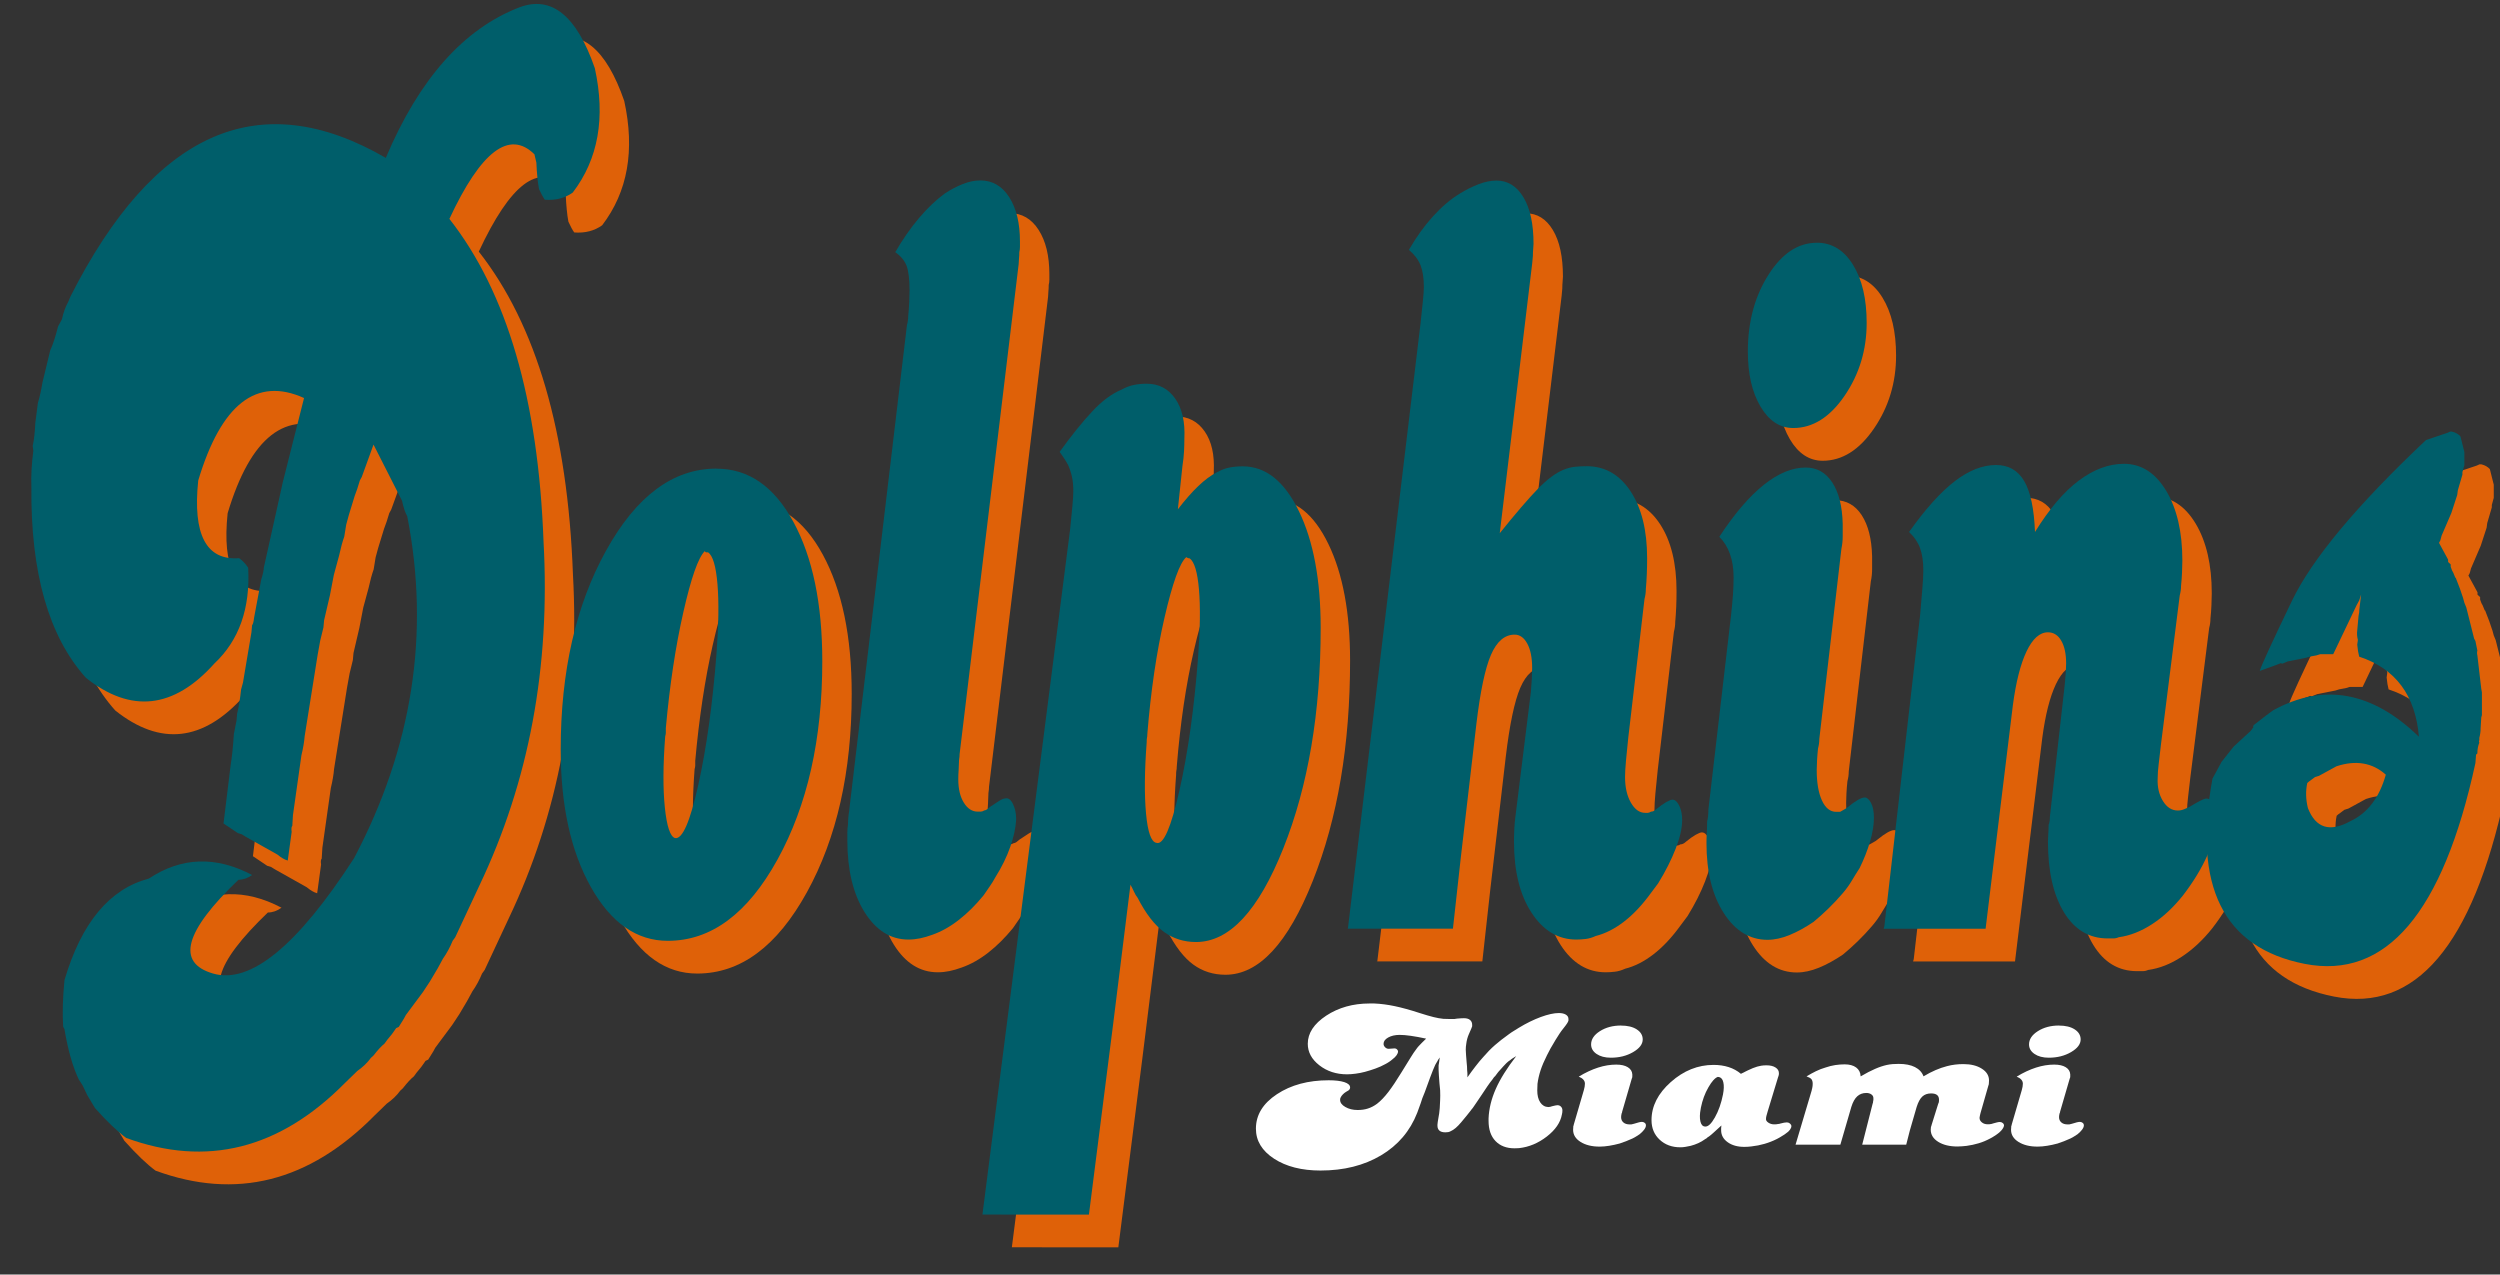 <?xml version="1.0" encoding="UTF-8" standalone="no"?>
<!-- Created with Inkscape (http://www.inkscape.org/) -->

<svg
   xmlns:dc="http://purl.org/dc/elements/1.1/"
   xmlns:cc="http://creativecommons.org/ns#"
   xmlns:rdf="http://www.w3.org/1999/02/22-rdf-syntax-ns#"
   xmlns:svg="http://www.w3.org/2000/svg"
   xmlns="http://www.w3.org/2000/svg"
   xmlns:sodipodi="http://sodipodi.sourceforge.net/DTD/sodipodi-0.dtd"
   xmlns:inkscape="http://www.inkscape.org/namespaces/inkscape"
   width="51"
   height="26"
   id="svg2"
   version="1.1"
   inkscape:version="0.48.4 r9939"
   sodipodi:docname="dolphins.svg">
  <rect width="100%" height="100%" fill="#333333" stroke="none"/>
  <defs
     id="defs4" />
  <sodipodi:namedview
     id="base"
     pagecolor="#ffffff"
     bordercolor="#666666"
     borderopacity="1.0"
     inkscape:pageopacity="0.0"
     inkscape:pageshadow="2"
     inkscape:zoom="5.6"
     inkscape:cx="9.7950299"
     inkscape:cy="-11.69791"
     inkscape:document-units="px"
     inkscape:current-layer="layer1"
     showgrid="false"
     fit-margin-top="0"
     fit-margin-left="0"
     fit-margin-right="0"
     fit-margin-bottom="0"
     inkscape:window-width="1680"
     inkscape:window-height="988"
     inkscape:window-x="-8"
     inkscape:window-y="-8"
     inkscape:window-maximized="1" />
  <g
     inkscape:label="Layer 1"
     inkscape:groupmode="layer"
     id="layer1"
     transform="translate(-291.517,-648.423)">
    <g
       id="g3110">
      <g
         transform="matrix(0.737,0,0,1.357,56.607,-13.571)"
         style="font-size:17.969px;font-style:normal;font-variant:normal;font-weight:normal;font-stretch:normal;line-height:125%;letter-spacing:0px;word-spacing:0px;fill:#df6108;fill-opacity:1;stroke:none;font-family:Arial;-inkscape-font-specification:Arial"
         id="text2985-1">
        <path
           d="m 330.231,490.702 c 0.922,-1.186 2.156,-1.941 3.702,-2.264 0.887,-0.18 1.581,0.126 2.084,0.916 0.3,0.743 0.096,1.366 -0.611,1.869 -0.216,0.084 -0.473,0.12 -0.773,0.108 -0.048,-0.036 -0.102,-0.09 -0.162,-0.162 -0.036,-0.108 -0.06,-0.24 -0.072,-0.395 l -0.054,-0.126 c -0.695,-0.371 -1.48,-0.048 -2.354,0.971 1.594,1.102 2.462,2.719 2.606,4.851 0.192,1.881 -0.401,3.606 -1.779,5.175 l -0.665,0.773 -0.072,0.054 c -0.072,0.096 -0.161,0.186 -0.269,0.269 l -0.144,0.144 -0.216,0.198 c -0.06,0.048 -0.125,0.102 -0.197,0.162 l -0.467,0.341 -0.054,0.054 -0.144,0.126 -0.072,0.018 c -0.072,0.06 -0.155,0.12 -0.251,0.179 l -0.072,0.054 c -0.084,0.036 -0.186,0.096 -0.305,0.179 l -0.072,0.036 c -0.096,0.072 -0.222,0.138 -0.377,0.197 l -0.341,0.18 c -1.809,0.994 -3.828,1.27 -6.056,0.826 -0.239,-0.096 -0.527,-0.245 -0.863,-0.449 l -0.216,-0.197 -0.126,-0.144 -0.107,-0.09 c -0.168,-0.192 -0.3,-0.443 -0.395,-0.755 l -0.036,-0.036 c -0.024,-0.204 -0.012,-0.437 0.036,-0.701 0.467,-0.862 1.246,-1.371 2.336,-1.527 0.898,-0.324 1.851,-0.342 2.857,-0.054 -0.12,0.048 -0.246,0.072 -0.377,0.072 -1.497,0.778 -1.731,1.248 -0.701,1.41 1.03,0.162 2.33,-0.416 3.9,-1.734 1.617,-1.665 2.108,-3.378 1.473,-5.139 -0.06,-0.06 -0.107,-0.138 -0.144,-0.234 l -0.79,-0.845 -0.324,0.485 -0.054,0.054 -0.072,0.126 -0.072,0.108 -0.162,0.287 -0.072,0.144 -0.054,0.18 c -0.048,0.072 -0.096,0.168 -0.144,0.287 l -0.144,0.288 -0.108,0.305 -0.162,0.377 -0.018,0.107 -0.089,0.198 -0.072,0.216 -0.359,1.222 c -0.012,0.084 -0.042,0.18 -0.09,0.288 l -0.234,0.898 -0.018,0.162 c -0.024,0.012 -0.03,0.042 -0.018,0.09 l -0.108,0.431 c -0.084,-0.012 -0.18,-0.042 -0.287,-0.09 l -0.881,-0.269 -0.107,-0.036 -0.108,-0.018 -0.197,-0.072 -0.198,-0.072 0.198,-0.88 c 0.036,-0.12 0.066,-0.276 0.089,-0.467 l 0.072,-0.198 0.018,-0.107 c 0.048,-0.108 0.084,-0.228 0.108,-0.36 l 0.054,-0.107 0.234,-0.755 0.018,-0.108 c 0.024,-0.012 0.042,-0.048 0.054,-0.108 l 0.198,-0.575 c 0.048,-0.084 0.072,-0.144 0.072,-0.18 l 0.449,-1.096 0.072,-0.179 0.593,-1.276 c -1.318,-0.324 -2.294,0.09 -2.929,1.24 -0.156,0.815 0.222,1.204 1.132,1.168 0.096,0.036 0.179,0.084 0.251,0.144 0.06,0.611 -0.252,1.09 -0.934,1.438 -1.126,0.683 -2.312,0.754 -3.558,0.216 -1.03,-0.623 -1.533,-1.581 -1.509,-2.875 -0.012,-0.156 0.006,-0.335 0.054,-0.539 l -0.018,-0.072 c 0.036,-0.084 0.06,-0.198 0.072,-0.342 l 0.072,-0.305 c 0.048,-0.084 0.09,-0.186 0.126,-0.305 l 0.216,-0.485 c 0.072,-0.084 0.144,-0.203 0.216,-0.359 l 0.108,-0.108 c 0.036,-0.096 0.096,-0.186 0.18,-0.269 l 0.054,-0.072 c 2.324,-2.492 5.235,-3.187 8.733,-2.084 z"
           style="fill:#df6108;font-family:Dolphins;-inkscape-font-specification:Dolphins"
           id="path3042"
           inkscape:connector-curvature="0" />
        <path
           d="m 339.384,495.374 c 0.887,0 1.596,0.267 2.129,0.8 0.533,0.533 0.8,1.231 0.8,2.093 -1e-5,1.174 -0.413,2.168 -1.24,2.983 -0.827,0.815 -1.839,1.222 -3.037,1.222 -0.862,0 -1.572,-0.27 -2.129,-0.809 -0.557,-0.539 -0.835,-1.228 -0.835,-2.067 0,-1.174 0.419,-2.171 1.258,-2.992 0.838,-0.821 1.857,-1.231 3.055,-1.231 z m -0.234,1.258 c -0.012,0 -0.027,0 -0.045,0 -0.018,0 -0.033,-0.006 -0.045,-0.018 -0.18,0.096 -0.378,0.401 -0.593,0.917 -0.216,0.515 -0.377,1.096 -0.485,1.743 0,0.036 0,0.06 0,0.072 0,0.012 -0.006,0.03 -0.018,0.054 -0.06,0.431 -0.063,0.788 -0.009,1.069 0.054,0.281 0.147,0.434 0.279,0.458 0.204,0.024 0.419,-0.243 0.647,-0.8 0.228,-0.557 0.395,-1.213 0.503,-1.968 0.06,-0.431 0.069,-0.781 0.027,-1.051 -0.042,-0.27 -0.129,-0.428 -0.26,-0.476 z"
           style="fill:#df6108;font-family:Dolphins;-inkscape-font-specification:Dolphins"
           id="path3044"
           inkscape:connector-curvature="0" />
        <path
           d="m 343.058,500.513 1.599,-7.296 c 0.012,-0.024 0.021,-0.048 0.027,-0.072 0.006,-0.024 0.009,-0.048 0.009,-0.072 0.012,-0.06 0.021,-0.126 0.027,-0.198 0.006,-0.072 0.009,-0.132 0.009,-0.18 0,-0.168 -0.027,-0.291 -0.081,-0.369 -0.054,-0.078 -0.159,-0.147 -0.315,-0.207 0.204,-0.192 0.422,-0.362 0.656,-0.512 0.234,-0.15 0.47,-0.272 0.71,-0.368 0.167,-0.06 0.335,-0.108 0.503,-0.144 0.168,-0.036 0.33,-0.054 0.485,-0.054 0.335,1e-5 0.602,0.084 0.8,0.252 0.198,0.168 0.297,0.389 0.297,0.665 -1e-5,0.024 -1e-5,0.051 0,0.081 -1e-5,0.03 -0.006,0.057 -0.018,0.081 -1e-5,0.036 -0.003,0.069 -0.009,0.099 -0.006,0.03 -0.009,0.057 -0.009,0.081 l -1.635,7.367 c 0,0.024 -0.003,0.045 -0.009,0.063 -0.006,0.018 -0.009,0.039 -0.009,0.063 0,0.036 -0.003,0.075 -0.009,0.117 -0.006,0.042 -0.009,0.087 -0.009,0.135 -1e-5,0.144 0.051,0.26 0.153,0.35 0.102,0.09 0.231,0.135 0.386,0.135 0.024,0 0.051,0 0.081,0 0.03,0 0.063,-0.006 0.099,-0.018 0.024,1e-5 0.051,-0.006 0.081,-0.018 0.03,-0.012 0.057,-0.024 0.081,-0.036 0.096,-0.036 0.18,-0.066 0.252,-0.09 0.072,-0.024 0.126,-0.036 0.162,-0.036 0.084,-0.012 0.156,0.015 0.216,0.081 0.06,0.066 0.09,0.141 0.09,0.224 -10e-6,0 -10e-6,0 0,0 -10e-6,0 -10e-6,0 0,0 -10e-6,0.012 -10e-6,0.018 0,0.018 -10e-6,0 -10e-6,0 0,0 -0.012,0.12 -0.066,0.255 -0.162,0.404 -0.096,0.15 -0.233,0.302 -0.413,0.458 -0.048,0.048 -0.099,0.093 -0.153,0.135 -0.054,0.042 -0.111,0.087 -0.171,0.135 -0.216,0.144 -0.443,0.267 -0.683,0.369 -0.24,0.102 -0.485,0.177 -0.737,0.225 -0.12,0.024 -0.234,0.042 -0.341,0.054 -0.108,0.012 -0.215,0.018 -0.323,0.018 -0.491,0 -0.896,-0.138 -1.213,-0.413 -0.317,-0.275 -0.476,-0.635 -0.476,-1.078 0,-0.036 0,-0.075 0,-0.117 0,-0.042 0.006,-0.081 0.018,-0.117 0,-0.036 0.003,-0.072 0.009,-0.108 0.006,-0.036 0.015,-0.072 0.027,-0.108 z"
           style="fill:#df6108;font-family:Dolphins;-inkscape-font-specification:Dolphins"
           id="path3046"
           inkscape:connector-curvature="0" />
        <path
           d="m 346.746,506.587 2.426,-10.297 c 0.024,-0.12 0.045,-0.233 0.062,-0.341 0.018,-0.108 0.027,-0.186 0.027,-0.234 0,-0.084 -0.012,-0.156 -0.036,-0.216 -0.024,-0.06 -0.06,-0.12 -0.108,-0.18 -0.036,-0.036 -0.072,-0.069 -0.108,-0.099 -0.036,-0.03 -0.078,-0.063 -0.126,-0.099 0.336,-0.252 0.638,-0.456 0.908,-0.611 0.269,-0.156 0.536,-0.263 0.8,-0.323 0.12,-0.036 0.237,-0.06 0.351,-0.072 0.114,-0.012 0.231,-0.018 0.35,-0.018 0.336,1e-5 0.599,0.075 0.791,0.225 0.192,0.15 0.275,0.35 0.252,0.602 0,0.06 -0.003,0.123 -0.009,0.189 -0.006,0.066 -0.021,0.141 -0.045,0.225 l -0.126,0.647 c 0.204,-0.144 0.392,-0.26 0.566,-0.35 0.174,-0.09 0.344,-0.159 0.512,-0.206 0.12,-0.036 0.237,-0.06 0.35,-0.072 0.114,-0.012 0.237,-0.018 0.369,-0.018 0.635,1e-5 1.153,0.225 1.554,0.674 0.401,0.449 0.602,1.033 0.602,1.752 -1e-5,1.27 -0.344,2.375 -1.033,3.315 -0.689,0.94 -1.494,1.41 -2.417,1.41 -0.336,0 -0.632,-0.051 -0.89,-0.153 -0.258,-0.102 -0.5,-0.272 -0.727,-0.512 -0.036,-0.024 -0.069,-0.054 -0.099,-0.09 -0.03,-0.036 -0.063,-0.072 -0.099,-0.107 l -0.485,2.12 -0.665,2.84 z m 5.732,-9.865 c -0.024,10e-6 -0.045,-0.003 -0.063,-0.009 -0.018,-0.006 -0.027,-0.009 -0.027,-0.009 -0.179,0.084 -0.38,0.387 -0.602,0.908 -0.222,0.521 -0.38,1.105 -0.476,1.752 0,0.024 -0.003,0.042 -0.009,0.054 -0.006,0.012 -0.009,0.036 -0.009,0.072 -0.06,0.431 -0.066,0.788 -0.018,1.069 0.048,0.281 0.144,0.428 0.288,0.44 0.192,0.036 0.404,-0.228 0.638,-0.791 0.234,-0.563 0.404,-1.222 0.512,-1.977 0.06,-0.431 0.069,-0.778 0.027,-1.042 -0.042,-0.264 -0.129,-0.419 -0.26,-0.467 z"
           style="fill:#df6108;font-family:Dolphins;-inkscape-font-specification:Dolphins"
           id="path3048"
           inkscape:connector-curvature="0" />
        <path
           d="m 356.861,502.292 2.013,-9.11 c 0.024,-0.12 0.045,-0.228 0.063,-0.324 0.018,-0.096 0.027,-0.168 0.027,-0.216 0,-0.132 -0.03,-0.24 -0.09,-0.324 -0.06,-0.084 -0.168,-0.162 -0.324,-0.233 0.204,-0.192 0.425,-0.36 0.665,-0.503 0.24,-0.144 0.485,-0.257 0.737,-0.341 0.179,-0.06 0.356,-0.108 0.53,-0.144 0.174,-0.036 0.339,-0.054 0.494,-0.054 0.311,10e-6 0.56,0.084 0.746,0.252 0.186,0.168 0.278,0.401 0.278,0.701 0,0.012 -0.003,0.036 -0.009,0.072 -0.006,0.036 -0.009,0.072 -0.009,0.108 0,0.012 -0.003,0.029 -0.009,0.053 -0.006,0.024 -0.009,0.042 -0.009,0.054 l -0.899,4.061 c 0.443,-0.299 0.794,-0.521 1.052,-0.665 0.258,-0.144 0.494,-0.24 0.71,-0.288 0.108,-0.024 0.213,-0.039 0.314,-0.045 0.102,-0.006 0.212,-0.009 0.332,-0.009 0.503,10e-6 0.908,0.126 1.213,0.377 0.305,0.252 0.458,0.587 0.458,1.006 -1e-5,0.084 -0.003,0.165 -0.009,0.242 -0.006,0.078 -0.015,0.153 -0.027,0.225 -10e-6,0.024 -0.003,0.048 -0.009,0.072 -0.006,0.024 -0.015,0.048 -0.027,0.072 l -0.449,2.084 c -0.024,0.12 -0.045,0.234 -0.063,0.342 -0.018,0.108 -0.027,0.192 -0.027,0.251 -10e-6,0.156 0.054,0.285 0.162,0.387 0.108,0.102 0.239,0.153 0.395,0.153 0.024,0 0.048,0 0.072,0 0.024,0 0.054,-0.006 0.09,-0.018 0.024,0 0.048,-0.003 0.072,-0.009 0.024,-0.006 0.048,-0.015 0.072,-0.027 0.107,-0.048 0.2,-0.084 0.278,-0.108 0.078,-0.024 0.135,-0.036 0.171,-0.036 0.072,0 0.134,0.03 0.188,0.09 0.054,0.06 0.081,0.132 0.081,0.216 -1e-5,0.12 -0.06,0.264 -0.18,0.431 -0.12,0.168 -0.281,0.341 -0.485,0.521 -0.036,0.024 -0.069,0.048 -0.099,0.072 -0.03,0.024 -0.063,0.048 -0.099,0.072 -0.239,0.179 -0.488,0.323 -0.746,0.431 -0.258,0.108 -0.518,0.18 -0.782,0.216 -0.096,0.024 -0.189,0.039 -0.279,0.045 -0.09,0.006 -0.177,0.009 -0.26,0.009 -0.503,0 -0.916,-0.135 -1.24,-0.404 -0.324,-0.27 -0.485,-0.626 -0.485,-1.069 -10e-6,-0.06 0.003,-0.123 0.009,-0.189 0.006,-0.066 0.015,-0.123 0.027,-0.171 l 0.431,-1.887 c 0.012,-0.072 0.021,-0.138 0.027,-0.198 0.006,-0.06 0.009,-0.114 0.009,-0.162 -1e-5,-0.156 -0.045,-0.279 -0.135,-0.369 -0.09,-0.09 -0.207,-0.135 -0.35,-0.135 -0.276,0 -0.494,0.102 -0.656,0.305 -0.162,0.204 -0.296,0.551 -0.404,1.042 l -0.432,2.013 -0.216,1.06 -2.929,0 z"
           style="fill:#df6108;font-family:Dolphins;-inkscape-font-specification:Dolphins"
           id="path3050"
           inkscape:connector-curvature="0" />
        <path
           d="m 366.837,500.513 0.629,-2.929 c 0.024,-0.12 0.042,-0.225 0.054,-0.315 0.012,-0.09 0.018,-0.177 0.018,-0.261 0,-0.132 -0.033,-0.248 -0.099,-0.35 -0.066,-0.102 -0.165,-0.189 -0.296,-0.261 0.419,-0.347 0.83,-0.608 1.231,-0.781 0.401,-0.174 0.788,-0.26 1.159,-0.26 0.311,1e-5 0.557,0.075 0.737,0.225 0.18,0.15 0.276,0.356 0.288,0.62 0,0.06 0,0.122 0,0.188 0,0.066 -0.012,0.129 -0.036,0.189 l -0.611,2.857 c -1e-5,0.024 -0.003,0.048 -0.009,0.072 -0.006,0.024 -0.015,0.048 -0.027,0.072 -0.012,0.06 -0.021,0.12 -0.027,0.18 -0.006,0.06 -0.009,0.108 -0.009,0.144 0,0.192 0.048,0.344 0.144,0.458 0.096,0.114 0.228,0.171 0.395,0.171 0.024,0 0.045,0 0.063,0 0.018,0 0.033,0 0.045,0 0.036,-0.012 0.075,-0.024 0.117,-0.036 0.042,-0.012 0.075,-0.024 0.099,-0.036 0.108,-0.048 0.201,-0.084 0.279,-0.108 0.078,-0.024 0.141,-0.036 0.189,-0.036 0.06,0 0.117,0.027 0.171,0.081 0.054,0.054 0.081,0.129 0.081,0.225 0,0.107 -0.036,0.227 -0.108,0.359 -0.072,0.132 -0.168,0.264 -0.287,0.396 -0.072,0.06 -0.144,0.123 -0.216,0.189 -0.072,0.066 -0.156,0.129 -0.251,0.189 -0.132,0.084 -0.267,0.162 -0.404,0.234 -0.138,0.072 -0.272,0.138 -0.404,0.197 -0.228,0.084 -0.449,0.15 -0.665,0.198 -0.216,0.048 -0.419,0.072 -0.611,0.072 -0.491,0 -0.896,-0.135 -1.213,-0.404 -0.318,-0.27 -0.476,-0.62 -0.476,-1.051 0,-0.048 0.003,-0.099 0.009,-0.153 0.006,-0.054 0.009,-0.111 0.009,-0.171 0.012,-0.024 0.021,-0.051 0.027,-0.081 0.006,-0.03 0.009,-0.057 0.009,-0.081 z m 3.001,-8.536 c 0.419,1e-5 0.755,0.111 1.006,0.333 0.252,0.222 0.377,0.512 0.377,0.872 -1e-5,0.407 -0.204,0.773 -0.611,1.096 -0.407,0.323 -0.881,0.485 -1.42,0.485 -0.371,1e-5 -0.674,-0.108 -0.908,-0.323 -0.234,-0.216 -0.35,-0.491 -0.35,-0.827 -1e-5,-0.443 0.189,-0.826 0.566,-1.15 0.377,-0.324 0.824,-0.485 1.339,-0.485 z"
           style="fill:#df6108;font-family:Dolphins;-inkscape-font-specification:Dolphins"
           id="path3052"
           inkscape:connector-curvature="0" />
        <path
           d="m 371.71,502.256 0.989,-4.672 c 0.024,-0.156 0.045,-0.291 0.063,-0.404 0.018,-0.114 0.027,-0.207 0.027,-0.278 0,-0.132 -0.03,-0.243 -0.09,-0.333 -0.06,-0.09 -0.162,-0.171 -0.305,-0.243 0.455,-0.347 0.877,-0.602 1.267,-0.764 0.389,-0.162 0.77,-0.243 1.141,-0.243 0.347,0 0.608,0.081 0.781,0.243 0.174,0.162 0.273,0.416 0.297,0.764 0.395,-0.347 0.799,-0.605 1.213,-0.773 0.413,-0.168 0.83,-0.252 1.249,-0.252 0.479,10e-6 0.869,0.135 1.168,0.404 0.299,0.27 0.449,0.62 0.449,1.051 0,0.048 -0.003,0.108 -0.009,0.18 -0.006,0.072 -0.015,0.138 -0.027,0.198 -1e-5,0.024 -0.003,0.048 -0.009,0.072 -0.006,0.024 -0.015,0.048 -0.027,0.072 l -0.521,2.246 c -0.024,0.12 -0.045,0.218 -0.063,0.296 -0.018,0.078 -0.027,0.147 -0.027,0.207 -0.012,0.132 0.036,0.246 0.144,0.342 0.108,0.096 0.246,0.144 0.413,0.144 0.06,1e-5 0.116,-0.006 0.17,-0.018 0.054,-0.012 0.105,-0.024 0.153,-0.036 0.108,-0.036 0.204,-0.066 0.288,-0.09 0.084,-0.024 0.144,-0.036 0.18,-0.036 0.084,0 0.15,0.03 0.198,0.09 0.048,0.06 0.072,0.138 0.072,0.234 -10e-6,0.156 -0.081,0.332 -0.243,0.53 -0.162,0.198 -0.386,0.398 -0.674,0.602 -0.264,0.18 -0.548,0.324 -0.854,0.432 -0.305,0.108 -0.614,0.174 -0.925,0.197 -0.048,0.012 -0.099,0.018 -0.153,0.018 -0.054,0 -0.105,0 -0.153,0 -0.515,0 -0.919,-0.132 -1.213,-0.395 -0.294,-0.264 -0.44,-0.617 -0.44,-1.06 -10e-6,-0.036 0.003,-0.075 0.009,-0.117 0.006,-0.042 0.009,-0.087 0.009,-0.135 0.012,-0.012 0.021,-0.03 0.027,-0.054 0.006,-0.024 0.009,-0.048 0.009,-0.072 l 0.395,-1.905 c -1e-5,-0.012 0.003,-0.027 0.009,-0.045 0.006,-0.018 0.009,-0.033 0.009,-0.045 0.012,-0.06 0.021,-0.117 0.027,-0.171 0.006,-0.054 0.009,-0.099 0.009,-0.135 -1e-5,-0.144 -0.045,-0.258 -0.135,-0.342 -0.09,-0.084 -0.212,-0.126 -0.368,-0.126 -0.228,1e-5 -0.425,0.096 -0.593,0.287 -0.168,0.192 -0.293,0.461 -0.378,0.808 l -0.485,2.157 -0.27,1.204 -2.821,0 z"
           style="fill:#df6108;font-family:Dolphins;-inkscape-font-specification:Dolphins"
           id="path3054"
           inkscape:connector-curvature="0" />
        <path
           d="m 385.59,499.974 c -0.371,-0.18 -0.827,-0.222 -1.365,-0.126 l -0.485,0.144 -0.108,0.018 -0.179,0.072 -0.036,0.018 c -0.048,0.12 -0.042,0.246 0.018,0.377 0.216,0.3 0.605,0.366 1.168,0.198 0.479,-0.12 0.809,-0.354 0.988,-0.701 z m -3.486,-1.563 c 0.036,-0.072 0.332,-0.422 0.889,-1.051 0.557,-0.629 1.794,-1.435 3.711,-2.417 l 0.593,-0.108 0.072,-0.018 0.054,0 c 0.096,0.012 0.174,0.036 0.234,0.072 l 0.108,0.234 0,0.197 -0.018,0.036 -0.036,0.072 0,0.036 -0.126,0.234 -0.018,0.072 c -0.06,0.096 -0.114,0.186 -0.162,0.27 l -0.27,0.341 -0.036,0.072 -0.036,0.036 0.252,0.252 0,0.036 0.072,0.036 0,0.036 0.036,0.054 0.036,0.036 0.054,0.072 c 0.012,10e-6 0.024,0.012 0.036,0.036 0.024,0.036 0.054,0.078 0.09,0.126 l 0.09,0.144 0.036,0.072 0.054,0.072 0.216,0.467 0.036,0.036 0.054,0.144 c -0.012,0.024 -0.012,0.048 0,0.072 l 0.108,0.503 0.018,0.054 0,0.036 0,0.09 0,0.09 0,0.036 0,0.036 0,0.054 -0.018,0.036 -0.018,0.162 c 0,0.048 -0.012,0.096 -0.036,0.144 l 0,0.036 c -0.012,0.012 -0.012,0.024 0,0.036 -0.036,0.048 -0.054,0.102 -0.054,0.162 l -0.036,0.018 -0.018,0.126 c -0.898,2.252 -2.473,3.259 -4.726,3.019 -2.252,-0.24 -3.103,-1.168 -2.552,-2.785 l 0.162,-0.162 0.072,-0.072 0.018,-0.018 0.287,-0.197 0.054,-0.036 0.467,-0.233 0.072,-0.054 c -0.012,-0.012 -0.006,-0.024 0.018,-0.036 l 0.342,-0.144 0.179,-0.072 c 1.402,-0.419 2.749,-0.287 4.043,0.395 -0.096,-0.623 -0.647,-1.024 -1.653,-1.204 -0.024,-0.048 -0.042,-0.108 -0.054,-0.18 l 0.018,-0.072 c -0.024,-0.048 -0.03,-0.096 -0.018,-0.144 l 0.036,-0.216 0.018,-0.054 c 0,-0.024 0.006,-0.06 0.018,-0.107 l 0.036,-0.162 -0.054,0.09 -0.072,0.072 -0.647,0.736 -0.27,0 -0.089,0 -0.108,0.018 -0.18,0.018 -0.107,0.018 -0.503,0.054 -0.162,0.036 c -0.012,-0.012 -0.036,-0.012 -0.072,0 l -0.539,0.107 z"
           style="fill:#df6108;font-family:Dolphins;-inkscape-font-specification:Dolphins"
           id="path3056"
           inkscape:connector-curvature="0" />
      </g>
      <g
         transform="matrix(0.737,0,0,1.357,56.607,-13.571)"
         style="font-size:17.969px;font-style:normal;font-variant:normal;font-weight:normal;font-stretch:normal;line-height:125%;letter-spacing:0px;word-spacing:0px;fill:#005e6a;fill-opacity:1;stroke:none;font-family:Arial;-inkscape-font-specification:Arial"
         id="text2985">
        <path
           d="m 329.417,490.21 c 0.922,-1.186 2.156,-1.941 3.702,-2.264 0.887,-0.18 1.581,0.126 2.084,0.916 0.3,0.743 0.096,1.366 -0.611,1.869 -0.216,0.084 -0.473,0.12 -0.773,0.108 -0.048,-0.036 -0.102,-0.09 -0.162,-0.162 -0.036,-0.108 -0.06,-0.24 -0.072,-0.395 l -0.054,-0.126 c -0.695,-0.371 -1.48,-0.048 -2.354,0.971 1.594,1.102 2.462,2.719 2.606,4.851 0.192,1.881 -0.401,3.606 -1.779,5.175 l -0.665,0.773 -0.072,0.054 c -0.072,0.096 -0.161,0.186 -0.269,0.269 l -0.144,0.144 -0.216,0.198 c -0.06,0.048 -0.125,0.102 -0.197,0.162 l -0.467,0.341 -0.054,0.054 -0.144,0.126 -0.072,0.018 c -0.072,0.06 -0.155,0.12 -0.251,0.179 l -0.072,0.054 c -0.084,0.036 -0.186,0.096 -0.305,0.179 l -0.072,0.036 c -0.096,0.072 -0.222,0.138 -0.377,0.197 l -0.341,0.18 c -1.809,0.994 -3.828,1.27 -6.056,0.826 -0.239,-0.096 -0.527,-0.245 -0.863,-0.449 l -0.216,-0.197 -0.126,-0.144 -0.107,-0.09 c -0.168,-0.192 -0.3,-0.443 -0.395,-0.755 l -0.036,-0.036 c -0.024,-0.204 -0.012,-0.437 0.036,-0.701 0.467,-0.862 1.246,-1.371 2.336,-1.527 0.898,-0.324 1.851,-0.342 2.857,-0.054 -0.12,0.048 -0.246,0.072 -0.377,0.072 -1.497,0.778 -1.731,1.248 -0.701,1.41 1.03,0.162 2.33,-0.416 3.9,-1.734 1.617,-1.665 2.108,-3.378 1.473,-5.139 -0.06,-0.06 -0.107,-0.138 -0.144,-0.234 l -0.79,-0.845 -0.324,0.485 -0.054,0.054 -0.072,0.126 -0.072,0.108 -0.162,0.287 -0.072,0.144 -0.054,0.18 c -0.048,0.072 -0.096,0.168 -0.144,0.287 l -0.144,0.288 -0.108,0.305 -0.162,0.377 -0.018,0.107 -0.089,0.198 -0.072,0.216 -0.359,1.222 c -0.012,0.084 -0.042,0.18 -0.09,0.288 l -0.234,0.898 -0.018,0.162 c -0.024,0.012 -0.03,0.042 -0.018,0.09 l -0.108,0.431 c -0.084,-0.012 -0.18,-0.042 -0.287,-0.09 l -0.881,-0.269 -0.107,-0.036 -0.108,-0.018 -0.197,-0.072 -0.198,-0.072 0.198,-0.88 c 0.036,-0.12 0.066,-0.276 0.089,-0.467 l 0.072,-0.198 0.018,-0.107 c 0.048,-0.108 0.084,-0.228 0.108,-0.36 l 0.054,-0.107 0.234,-0.755 0.018,-0.108 c 0.024,-0.012 0.042,-0.048 0.054,-0.108 l 0.198,-0.575 c 0.048,-0.084 0.072,-0.144 0.072,-0.18 l 0.449,-1.096 0.072,-0.179 0.593,-1.276 c -1.318,-0.324 -2.294,0.09 -2.929,1.24 -0.156,0.815 0.222,1.204 1.132,1.168 0.096,0.036 0.179,0.084 0.251,0.144 0.06,0.611 -0.252,1.09 -0.934,1.438 -1.126,0.683 -2.312,0.754 -3.558,0.216 -1.03,-0.623 -1.533,-1.581 -1.509,-2.875 -0.012,-0.156 0.006,-0.335 0.054,-0.539 l -0.018,-0.072 c 0.036,-0.084 0.06,-0.198 0.072,-0.342 l 0.072,-0.305 c 0.048,-0.084 0.09,-0.186 0.126,-0.305 l 0.216,-0.485 c 0.072,-0.084 0.144,-0.203 0.216,-0.359 l 0.108,-0.108 c 0.036,-0.096 0.096,-0.186 0.18,-0.269 l 0.054,-0.072 c 2.324,-2.492 5.235,-3.187 8.733,-2.084 z"
           style="fill:#005e6a;font-family:Dolphins;-inkscape-font-specification:Dolphins"
           id="path3059"
           inkscape:connector-curvature="0" />
        <path
           d="m 338.57,494.882 c 0.887,10e-6 1.596,0.267 2.129,0.8 0.533,0.533 0.8,1.231 0.8,2.093 -1e-5,1.174 -0.413,2.168 -1.24,2.983 -0.827,0.815 -1.839,1.222 -3.037,1.222 -0.862,0 -1.572,-0.27 -2.129,-0.809 -0.557,-0.539 -0.835,-1.228 -0.835,-2.067 0,-1.174 0.419,-2.171 1.258,-2.992 0.838,-0.821 1.857,-1.231 3.055,-1.231 z m -0.234,1.258 c -0.012,1e-5 -0.027,1e-5 -0.045,0 -0.018,1e-5 -0.033,-0.006 -0.045,-0.018 -0.18,0.096 -0.378,0.401 -0.593,0.917 -0.216,0.515 -0.377,1.096 -0.485,1.743 0,0.036 0,0.06 0,0.072 0,0.012 -0.006,0.03 -0.018,0.054 -0.06,0.431 -0.063,0.788 -0.009,1.069 0.054,0.281 0.147,0.434 0.279,0.458 0.204,0.024 0.419,-0.243 0.647,-0.8 0.228,-0.557 0.395,-1.213 0.503,-1.968 0.06,-0.431 0.069,-0.781 0.027,-1.051 -0.042,-0.27 -0.129,-0.428 -0.26,-0.476 z"
           style="fill:#005e6a;font-family:Dolphins;-inkscape-font-specification:Dolphins"
           id="path3061"
           inkscape:connector-curvature="0" />
        <path
           d="m 342.243,500.021 1.599,-7.296 c 0.012,-0.024 0.021,-0.048 0.027,-0.072 0.006,-0.024 0.009,-0.048 0.009,-0.072 0.012,-0.06 0.021,-0.126 0.027,-0.198 0.006,-0.072 0.009,-0.132 0.009,-0.18 -1e-5,-0.168 -0.027,-0.291 -0.081,-0.369 -0.054,-0.078 -0.159,-0.147 -0.314,-0.207 0.204,-0.192 0.422,-0.362 0.656,-0.512 0.234,-0.15 0.47,-0.272 0.71,-0.368 0.167,-0.06 0.335,-0.108 0.503,-0.144 0.168,-0.036 0.33,-0.054 0.485,-0.054 0.335,1e-5 0.602,0.084 0.8,0.252 0.198,0.168 0.297,0.389 0.297,0.665 -1e-5,0.024 -1e-5,0.051 0,0.081 -1e-5,0.03 -0.006,0.057 -0.018,0.081 0,0.036 -0.003,0.069 -0.009,0.099 -0.006,0.03 -0.009,0.057 -0.009,0.081 l -1.635,7.367 c 0,0.024 -0.003,0.045 -0.009,0.063 -0.006,0.018 -0.009,0.039 -0.009,0.063 -1e-5,0.036 -0.003,0.075 -0.009,0.117 -0.006,0.042 -0.009,0.087 -0.009,0.135 0,0.144 0.051,0.26 0.153,0.35 0.102,0.09 0.231,0.135 0.386,0.135 0.024,1e-5 0.051,1e-5 0.081,0 0.03,1e-5 0.063,-0.006 0.099,-0.018 0.024,0 0.051,-0.006 0.081,-0.018 0.03,-0.012 0.057,-0.024 0.081,-0.036 0.096,-0.036 0.18,-0.066 0.252,-0.09 0.072,-0.024 0.126,-0.036 0.162,-0.036 0.084,-0.012 0.156,0.015 0.216,0.081 0.06,0.066 0.09,0.141 0.09,0.224 -1e-5,0 -1e-5,0 0,0 -1e-5,0 -1e-5,0 0,0 -1e-5,0.012 -1e-5,0.018 0,0.018 -1e-5,0 -1e-5,0 0,0 -0.012,0.12 -0.066,0.255 -0.162,0.404 -0.096,0.15 -0.233,0.302 -0.413,0.458 -0.048,0.048 -0.099,0.093 -0.153,0.135 -0.054,0.042 -0.111,0.087 -0.171,0.135 -0.216,0.144 -0.443,0.267 -0.683,0.369 -0.24,0.102 -0.485,0.177 -0.737,0.225 -0.12,0.024 -0.234,0.042 -0.341,0.054 -0.108,0.012 -0.215,0.018 -0.323,0.018 -0.491,0 -0.896,-0.138 -1.213,-0.413 -0.317,-0.275 -0.476,-0.635 -0.476,-1.078 0,-0.036 0,-0.075 0,-0.117 0,-0.042 0.006,-0.081 0.018,-0.117 0,-0.036 0.003,-0.072 0.009,-0.108 0.006,-0.036 0.015,-0.072 0.027,-0.108 z"
           style="fill:#005e6a;font-family:Dolphins;-inkscape-font-specification:Dolphins"
           id="path3063"
           inkscape:connector-curvature="0" />
        <path
           d="m 345.932,506.095 2.426,-10.297 c 0.024,-0.12 0.045,-0.233 0.062,-0.341 0.018,-0.108 0.027,-0.186 0.027,-0.234 -1e-5,-0.084 -0.012,-0.156 -0.036,-0.216 -0.024,-0.06 -0.06,-0.12 -0.108,-0.18 -0.036,-0.036 -0.072,-0.069 -0.108,-0.099 -0.036,-0.03 -0.078,-0.063 -0.126,-0.099 0.336,-0.252 0.638,-0.456 0.908,-0.611 0.269,-0.156 0.536,-0.263 0.8,-0.323 0.12,-0.036 0.237,-0.06 0.351,-0.072 0.114,-0.012 0.231,-0.018 0.35,-0.018 0.336,0 0.599,0.075 0.791,0.225 0.192,0.15 0.275,0.35 0.252,0.602 0,0.06 -0.003,0.123 -0.009,0.189 -0.006,0.066 -0.021,0.141 -0.045,0.225 l -0.126,0.647 c 0.204,-0.144 0.392,-0.26 0.566,-0.35 0.174,-0.09 0.344,-0.159 0.512,-0.206 0.12,-0.036 0.237,-0.06 0.35,-0.072 0.114,-0.012 0.237,-0.018 0.369,-0.018 0.635,0 1.153,0.225 1.554,0.674 0.401,0.449 0.602,1.033 0.602,1.752 -10e-6,1.27 -0.344,2.375 -1.033,3.315 -0.689,0.94 -1.494,1.41 -2.417,1.41 -0.336,0 -0.632,-0.051 -0.89,-0.153 -0.258,-0.102 -0.5,-0.272 -0.727,-0.512 -0.036,-0.024 -0.069,-0.054 -0.099,-0.09 -0.03,-0.036 -0.063,-0.072 -0.099,-0.107 l -0.485,2.12 -0.665,2.84 z m 5.732,-9.865 c -0.024,10e-6 -0.045,-0.003 -0.063,-0.009 -0.018,-0.006 -0.027,-0.009 -0.027,-0.009 -0.18,0.084 -0.38,0.387 -0.602,0.908 -0.222,0.521 -0.38,1.105 -0.476,1.752 0,0.024 -0.003,0.042 -0.009,0.054 -0.006,0.012 -0.009,0.036 -0.009,0.072 -0.06,0.431 -0.066,0.788 -0.018,1.069 0.048,0.281 0.144,0.428 0.288,0.44 0.192,0.036 0.404,-0.228 0.638,-0.791 0.234,-0.563 0.404,-1.222 0.512,-1.977 0.06,-0.431 0.069,-0.778 0.027,-1.042 -0.042,-0.264 -0.129,-0.419 -0.26,-0.467 z"
           style="fill:#005e6a;font-family:Dolphins;-inkscape-font-specification:Dolphins"
           id="path3065"
           inkscape:connector-curvature="0" />
        <path
           d="m 356.047,501.8 2.013,-9.11 c 0.024,-0.12 0.045,-0.228 0.063,-0.324 0.018,-0.096 0.027,-0.168 0.027,-0.216 -10e-6,-0.132 -0.03,-0.24 -0.09,-0.324 -0.06,-0.084 -0.168,-0.162 -0.324,-0.233 0.204,-0.192 0.425,-0.36 0.665,-0.503 0.24,-0.144 0.485,-0.257 0.737,-0.341 0.179,-0.06 0.356,-0.108 0.53,-0.144 0.174,-0.036 0.339,-0.054 0.494,-0.054 0.311,10e-6 0.56,0.084 0.746,0.252 0.186,0.168 0.278,0.401 0.278,0.701 0,0.012 -0.003,0.036 -0.009,0.072 -0.006,0.036 -0.009,0.072 -0.009,0.108 -10e-6,0.012 -0.003,0.029 -0.009,0.053 -0.006,0.024 -0.009,0.042 -0.009,0.054 l -0.899,4.061 c 0.443,-0.299 0.794,-0.521 1.052,-0.665 0.258,-0.144 0.494,-0.24 0.71,-0.288 0.108,-0.024 0.213,-0.039 0.314,-0.045 0.102,-0.006 0.212,-0.009 0.332,-0.009 0.503,0 0.908,0.126 1.213,0.377 0.305,0.252 0.458,0.587 0.458,1.006 -10e-6,0.084 -0.003,0.165 -0.009,0.242 -0.006,0.078 -0.015,0.153 -0.027,0.225 -1e-5,0.024 -0.003,0.048 -0.009,0.072 -0.006,0.024 -0.015,0.048 -0.027,0.072 l -0.449,2.084 c -0.024,0.12 -0.045,0.234 -0.063,0.342 -0.018,0.108 -0.027,0.192 -0.027,0.251 -1e-5,0.156 0.054,0.285 0.162,0.387 0.108,0.102 0.239,0.153 0.395,0.153 0.024,0 0.048,0 0.072,0 0.024,0 0.054,-0.006 0.09,-0.018 0.024,10e-6 0.048,-0.003 0.072,-0.009 0.024,-0.006 0.048,-0.015 0.072,-0.027 0.107,-0.048 0.2,-0.084 0.278,-0.108 0.078,-0.024 0.135,-0.036 0.171,-0.036 0.072,0 0.134,0.03 0.188,0.09 0.054,0.06 0.081,0.132 0.081,0.216 -10e-6,0.12 -0.06,0.264 -0.18,0.431 -0.12,0.168 -0.281,0.341 -0.485,0.521 -0.036,0.024 -0.069,0.048 -0.099,0.072 -0.03,0.024 -0.063,0.048 -0.099,0.072 -0.239,0.179 -0.488,0.323 -0.746,0.431 -0.258,0.108 -0.518,0.18 -0.782,0.216 -0.096,0.024 -0.189,0.039 -0.279,0.045 -0.09,0.006 -0.177,0.009 -0.26,0.009 -0.503,0 -0.916,-0.135 -1.24,-0.404 -0.324,-0.27 -0.485,-0.626 -0.485,-1.069 -10e-6,-0.06 0.003,-0.123 0.009,-0.189 0.006,-0.066 0.015,-0.123 0.027,-0.171 l 0.431,-1.887 c 0.012,-0.072 0.021,-0.138 0.027,-0.198 0.006,-0.06 0.009,-0.114 0.009,-0.162 -1e-5,-0.156 -0.045,-0.279 -0.135,-0.369 -0.09,-0.09 -0.207,-0.135 -0.35,-0.135 -0.276,1e-5 -0.494,0.102 -0.656,0.305 -0.162,0.204 -0.296,0.551 -0.404,1.042 l -0.432,2.013 -0.216,1.06 -2.929,0 z"
           style="fill:#005e6a;font-family:Dolphins;-inkscape-font-specification:Dolphins"
           id="path3067"
           inkscape:connector-curvature="0" />
        <path
           d="m 366.023,500.021 0.629,-2.929 c 0.024,-0.12 0.042,-0.225 0.054,-0.314 0.012,-0.09 0.018,-0.177 0.018,-0.261 0,-0.132 -0.033,-0.248 -0.099,-0.35 -0.066,-0.102 -0.165,-0.189 -0.296,-0.261 0.419,-0.347 0.83,-0.608 1.231,-0.781 0.401,-0.174 0.788,-0.26 1.159,-0.26 0.311,10e-6 0.557,0.075 0.737,0.225 0.18,0.15 0.276,0.356 0.288,0.62 -1e-5,0.06 -1e-5,0.122 0,0.188 -1e-5,0.066 -0.012,0.129 -0.036,0.189 l -0.611,2.857 c 0,0.024 -0.003,0.048 -0.009,0.072 -0.006,0.024 -0.015,0.048 -0.027,0.072 -0.012,0.06 -0.021,0.12 -0.027,0.18 -0.006,0.06 -0.009,0.108 -0.009,0.144 0,0.192 0.048,0.344 0.144,0.458 0.096,0.114 0.228,0.171 0.395,0.171 0.024,1e-5 0.045,1e-5 0.063,0 0.018,1e-5 0.033,1e-5 0.045,0 0.036,-0.012 0.075,-0.024 0.117,-0.036 0.042,-0.012 0.075,-0.024 0.099,-0.036 0.108,-0.048 0.201,-0.084 0.279,-0.108 0.078,-0.024 0.141,-0.036 0.189,-0.036 0.06,0 0.117,0.027 0.171,0.081 0.054,0.054 0.081,0.129 0.081,0.225 -10e-6,0.107 -0.036,0.227 -0.108,0.359 -0.072,0.132 -0.168,0.264 -0.287,0.396 -0.072,0.06 -0.144,0.123 -0.216,0.189 -0.072,0.066 -0.156,0.129 -0.251,0.189 -0.132,0.084 -0.267,0.162 -0.404,0.234 -0.138,0.072 -0.272,0.138 -0.404,0.197 -0.228,0.084 -0.449,0.15 -0.665,0.198 -0.216,0.048 -0.419,0.072 -0.611,0.072 -0.491,0 -0.896,-0.135 -1.213,-0.404 -0.318,-0.27 -0.476,-0.62 -0.476,-1.051 0,-0.048 0.003,-0.099 0.009,-0.153 0.006,-0.054 0.009,-0.111 0.009,-0.171 0.012,-0.024 0.021,-0.051 0.027,-0.081 0.006,-0.03 0.009,-0.057 0.009,-0.081 z m 3.001,-8.536 c 0.419,10e-6 0.755,0.111 1.006,0.333 0.252,0.222 0.377,0.512 0.377,0.872 0,0.407 -0.204,0.773 -0.611,1.096 -0.407,0.323 -0.881,0.485 -1.42,0.485 -0.371,10e-6 -0.674,-0.108 -0.908,-0.323 -0.234,-0.215 -0.35,-0.491 -0.35,-0.827 0,-0.443 0.189,-0.826 0.566,-1.15 0.377,-0.324 0.824,-0.485 1.339,-0.485 z"
           style="fill:#005e6a;font-family:Dolphins;-inkscape-font-specification:Dolphins"
           id="path3069"
           inkscape:connector-curvature="0" />
        <path
           d="m 370.896,501.764 0.989,-4.672 c 0.024,-0.156 0.045,-0.291 0.063,-0.404 0.018,-0.114 0.027,-0.207 0.027,-0.278 -10e-6,-0.132 -0.03,-0.243 -0.09,-0.333 -0.06,-0.09 -0.162,-0.171 -0.305,-0.243 0.455,-0.347 0.877,-0.602 1.267,-0.764 0.389,-0.162 0.77,-0.243 1.141,-0.243 0.347,1e-5 0.608,0.081 0.781,0.243 0.174,0.162 0.273,0.416 0.297,0.764 0.395,-0.347 0.799,-0.605 1.213,-0.773 0.413,-0.168 0.83,-0.252 1.249,-0.252 0.479,1e-5 0.869,0.135 1.168,0.404 0.299,0.27 0.449,0.62 0.449,1.051 -10e-6,0.048 -0.003,0.108 -0.009,0.18 -0.006,0.072 -0.015,0.138 -0.027,0.198 -10e-6,0.024 -0.003,0.048 -0.009,0.072 -0.006,0.024 -0.015,0.048 -0.027,0.072 l -0.521,2.246 c -0.024,0.12 -0.045,0.218 -0.063,0.296 -0.018,0.078 -0.027,0.147 -0.027,0.207 -0.012,0.132 0.036,0.246 0.144,0.342 0.108,0.096 0.246,0.144 0.413,0.144 0.06,0 0.116,-0.006 0.17,-0.018 0.054,-0.012 0.105,-0.024 0.153,-0.036 0.108,-0.036 0.204,-0.066 0.288,-0.09 0.084,-0.024 0.144,-0.036 0.18,-0.036 0.084,0 0.15,0.03 0.198,0.09 0.048,0.06 0.072,0.138 0.072,0.234 -1e-5,0.156 -0.081,0.332 -0.243,0.53 -0.162,0.198 -0.386,0.398 -0.674,0.602 -0.264,0.18 -0.548,0.324 -0.854,0.432 -0.305,0.108 -0.614,0.174 -0.925,0.197 -0.048,0.012 -0.099,0.018 -0.153,0.018 -0.054,0 -0.105,0 -0.153,0 -0.515,0 -0.919,-0.132 -1.213,-0.395 -0.294,-0.264 -0.44,-0.617 -0.44,-1.06 0,-0.036 0.003,-0.075 0.009,-0.117 0.006,-0.042 0.009,-0.087 0.009,-0.135 0.012,-0.012 0.021,-0.03 0.027,-0.054 0.006,-0.024 0.009,-0.048 0.009,-0.072 l 0.395,-1.905 c 0,-0.012 0.003,-0.027 0.009,-0.045 0.006,-0.018 0.009,-0.033 0.009,-0.045 0.012,-0.06 0.021,-0.117 0.027,-0.171 0.006,-0.054 0.009,-0.099 0.009,-0.135 0,-0.144 -0.045,-0.258 -0.135,-0.342 -0.09,-0.084 -0.213,-0.126 -0.368,-0.126 -0.228,0 -0.425,0.096 -0.593,0.287 -0.168,0.192 -0.293,0.461 -0.378,0.808 l -0.485,2.157 -0.27,1.204 -2.821,0 z"
           style="fill:#005e6a;font-family:Dolphins;-inkscape-font-specification:Dolphins"
           id="path3071"
           inkscape:connector-curvature="0" />
        <path
           d="m 384.776,499.482 c -0.371,-0.18 -0.827,-0.222 -1.365,-0.126 l -0.485,0.144 -0.108,0.018 -0.179,0.072 -0.036,0.018 c -0.048,0.12 -0.042,0.246 0.018,0.377 0.216,0.3 0.605,0.366 1.168,0.198 0.479,-0.12 0.809,-0.354 0.988,-0.701 z m -3.486,-1.563 c 0.036,-0.072 0.332,-0.422 0.889,-1.051 0.557,-0.629 1.794,-1.435 3.711,-2.417 l 0.593,-0.108 0.072,-0.018 0.054,0 c 0.096,0.012 0.174,0.036 0.234,0.072 l 0.108,0.234 0,0.197 -0.018,0.036 -0.036,0.072 0,0.036 -0.126,0.234 -0.018,0.072 c -0.06,0.096 -0.114,0.186 -0.162,0.27 l -0.27,0.341 -0.036,0.072 -0.036,0.036 0.252,0.252 0,0.036 0.072,0.036 0,0.036 0.036,0.054 0.036,0.036 0.054,0.072 c 0.012,10e-6 0.024,0.012 0.036,0.036 0.024,0.036 0.054,0.078 0.09,0.126 l 0.09,0.144 0.036,0.072 0.054,0.072 0.216,0.467 0.036,0.036 0.054,0.144 c -0.012,0.024 -0.012,0.048 0,0.072 l 0.108,0.503 0.018,0.054 0,0.036 0,0.09 0,0.09 0,0.036 0,0.036 0,0.054 -0.018,0.036 -0.018,0.162 c -10e-6,0.048 -0.012,0.096 -0.036,0.144 l 0,0.036 c -0.012,0.012 -0.012,0.024 0,0.036 -0.036,0.048 -0.054,0.102 -0.054,0.162 l -0.036,0.018 -0.018,0.126 c -0.898,2.252 -2.473,3.259 -4.726,3.019 -2.252,-0.24 -3.103,-1.168 -2.552,-2.785 l 0.162,-0.162 0.072,-0.072 0.018,-0.018 0.287,-0.197 0.054,-0.036 0.467,-0.233 0.072,-0.054 c -0.012,-0.012 -0.006,-0.024 0.018,-0.036 l 0.342,-0.144 0.179,-0.072 c 1.402,-0.419 2.749,-0.287 4.043,0.395 -0.096,-0.623 -0.647,-1.024 -1.653,-1.204 -0.024,-0.048 -0.042,-0.108 -0.054,-0.18 l 0.018,-0.072 c -0.024,-0.048 -0.03,-0.096 -0.018,-0.144 l 0.036,-0.216 0.018,-0.054 c -10e-6,-0.024 0.006,-0.06 0.018,-0.107 l 0.036,-0.162 -0.054,0.09 -0.072,0.072 -0.647,0.736 -0.27,0 -0.089,0 -0.108,0.018 -0.18,0.018 -0.107,0.018 -0.503,0.054 -0.162,0.036 c -0.012,-0.012 -0.036,-0.012 -0.072,0 l -0.539,0.107 z"
           style="fill:#005e6a;font-family:Dolphins;-inkscape-font-specification:Dolphins"
           id="path3073"
           inkscape:connector-curvature="0" />
      </g>
      <g
         transform="matrix(1.166,0,0,0.858,56.607,-13.571)"
         style="font-size:4.934px;font-style:normal;font-variant:normal;font-weight:normal;font-stretch:normal;line-height:125%;letter-spacing:0px;word-spacing:0px;fill:#ffffff;fill-opacity:1;stroke:none;font-family:Arial;-inkscape-font-specification:Arial"
         id="text3021">
        <path
           d="m 225.757,796.492 0.104,-0.01 c 0,0 0,0 0,0 0,0 0.002,0 0.005,0 0,0 0,0 0,0 0,0 0,0 0,0 0.017,0 0.03,0.007 0.04,0.02 0.01,0.013 0.017,0.028 0.02,0.044 0,10e-6 0,8.1e-4 0,0.002 0,0.002 0,0.004 0,0.007 0,0.026 -0.008,0.056 -0.025,0.089 -0.017,0.033 -0.041,0.066 -0.074,0.099 -0.017,0.02 -0.035,0.04 -0.057,0.059 -0.021,0.02 -0.044,0.038 -0.067,0.054 -0.053,0.04 -0.109,0.074 -0.17,0.104 -0.061,0.03 -0.123,0.056 -0.185,0.079 -0.056,0.02 -0.111,0.035 -0.165,0.044 -0.054,0.01 -0.104,0.015 -0.15,0.015 -0.188,0 -0.349,-0.072 -0.484,-0.215 -0.135,-0.143 -0.202,-0.313 -0.202,-0.511 -1e-5,-0.253 0.108,-0.476 0.323,-0.669 0.215,-0.192 0.468,-0.289 0.757,-0.289 0.013,0 0.027,0 0.042,0 0.015,0 0.029,0 0.042,0 0.115,0.007 0.235,0.028 0.36,0.064 0.125,0.036 0.27,0.09 0.434,0.163 0.099,0.043 0.179,0.075 0.242,0.096 0.062,0.021 0.12,0.035 0.173,0.042 0.02,0 0.039,8e-4 0.057,0.002 0.018,0.002 0.037,0.002 0.057,0.002 0.017,1e-5 0.03,1e-5 0.042,0 0.011,1e-5 0.024,1e-5 0.037,0 0.007,-0.003 0.014,-0.005 0.022,-0.005 0.008,0 0.017,-0.002 0.027,-0.005 0.026,-0.003 0.049,-0.006 0.069,-0.007 0.02,-0.002 0.036,-0.002 0.049,-0.002 0.046,0 0.082,0.014 0.106,0.042 0.025,0.028 0.037,0.067 0.037,0.116 0,0.007 0,0.012 0,0.017 0,0.005 0,0.011 0,0.017 -0.003,0.013 -0.008,0.031 -0.015,0.054 -0.007,0.023 -0.021,0.069 -0.044,0.138 -0.01,0.03 -0.019,0.064 -0.027,0.104 -0.008,0.04 -0.014,0.079 -0.017,0.118 -0.003,0.026 -0.006,0.051 -0.007,0.074 -0.002,0.023 -0.002,0.046 -0.002,0.069 0,0.033 0.002,0.075 0.005,0.126 0.003,0.051 0.007,0.108 0.01,0.17 0.003,0.039 0.006,0.074 0.007,0.104 0.002,0.03 0.002,0.058 0.002,0.084 0.003,0.026 0.005,0.053 0.005,0.079 0,0.026 0,0.058 0,0.094 0.049,-0.095 0.096,-0.183 0.141,-0.261 0.044,-0.079 0.09,-0.153 0.136,-0.222 0.066,-0.105 0.134,-0.2 0.205,-0.284 0.071,-0.084 0.147,-0.165 0.229,-0.244 0.003,-0.003 0.007,-0.007 0.01,-0.01 0.003,-0.003 0.007,-0.007 0.01,-0.01 0.026,-0.026 0.054,-0.052 0.084,-0.076 0.03,-0.025 0.058,-0.049 0.084,-0.071 0.132,-0.109 0.26,-0.194 0.385,-0.257 0.125,-0.062 0.23,-0.094 0.316,-0.094 0.049,0 0.09,0.012 0.121,0.037 0.031,0.025 0.047,0.06 0.047,0.106 -1e-5,0.007 -1e-5,0.012 0,0.017 -1e-5,0.005 -1e-5,0.011 0,0.017 -0.003,0.02 -0.011,0.043 -0.025,0.071 -0.013,0.028 -0.036,0.07 -0.069,0.126 -0.02,0.033 -0.041,0.072 -0.064,0.119 -0.023,0.046 -0.046,0.095 -0.069,0.148 -0.01,0.023 -0.021,0.048 -0.032,0.074 -0.011,0.026 -0.022,0.051 -0.032,0.074 -0.017,0.036 -0.031,0.072 -0.044,0.108 -0.013,0.036 -0.026,0.071 -0.04,0.104 -0.049,0.132 -0.087,0.252 -0.113,0.36 -0.026,0.109 -0.044,0.215 -0.054,0.321 0,0.026 -8.3e-4,0.053 -0.002,0.079 -0.002,0.026 -0.002,0.053 -0.002,0.079 0,0.118 0.017,0.213 0.052,0.284 0.035,0.071 0.081,0.108 0.141,0.111 0.01,1e-5 0.021,-0.002 0.032,-0.005 0.011,-0.003 0.024,-0.008 0.037,-0.015 0.02,-0.007 0.038,-0.012 0.054,-0.017 0.017,-0.005 0.028,-0.007 0.035,-0.007 0.026,0 0.048,0.011 0.064,0.035 0.017,0.023 0.025,0.053 0.025,0.089 -1e-5,0.017 -8.4e-4,0.033 -0.002,0.049 -0.002,0.017 -0.004,0.033 -0.007,0.049 -0.026,0.191 -0.114,0.365 -0.264,0.523 -0.15,0.158 -0.312,0.25 -0.486,0.276 -0.013,0 -0.026,8.2e-4 -0.039,0.002 -0.013,0.002 -0.026,0.002 -0.04,0.002 -0.141,-10e-6 -0.252,-0.058 -0.333,-0.173 -0.081,-0.115 -0.121,-0.275 -0.121,-0.479 0,-0.01 0,-0.02 0,-0.029 0,-0.01 0,-0.02 0,-0.03 0.007,-0.23 0.049,-0.464 0.126,-0.701 0.077,-0.237 0.197,-0.497 0.358,-0.78 -0.02,0.017 -0.039,0.032 -0.057,0.047 -0.018,0.015 -0.034,0.03 -0.047,0.047 -0.013,0.01 -0.025,0.021 -0.037,0.035 -0.011,0.013 -0.022,0.026 -0.032,0.039 -0.017,0.023 -0.034,0.048 -0.052,0.074 -0.018,0.026 -0.039,0.058 -0.062,0.094 -0.017,0.023 -0.031,0.047 -0.044,0.071 -0.013,0.025 -0.026,0.049 -0.039,0.071 -0.01,0.01 -0.018,0.021 -0.025,0.035 -0.007,0.013 -0.013,0.026 -0.02,0.04 -0.03,0.049 -0.059,0.104 -0.089,0.163 -0.03,0.059 -0.062,0.127 -0.099,0.202 -0.033,0.066 -0.062,0.123 -0.086,0.173 -0.025,0.049 -0.049,0.097 -0.072,0.143 -0.007,0.01 -0.013,0.021 -0.02,0.032 -0.007,0.012 -0.013,0.024 -0.02,0.037 -0.023,0.039 -0.047,0.08 -0.071,0.121 -0.025,0.041 -0.053,0.088 -0.086,0.141 -0.036,0.059 -0.07,0.107 -0.101,0.143 -0.031,0.036 -0.062,0.062 -0.091,0.079 -0.013,0.01 -0.027,0.016 -0.042,0.02 -0.015,0.003 -0.03,0.005 -0.047,0.005 -0.046,0 -0.081,-0.013 -0.104,-0.04 -0.023,-0.026 -0.035,-0.066 -0.035,-0.118 -1e-5,-0.003 -1e-5,-0.007 0,-0.012 -1e-5,-0.005 -1e-5,-0.009 0,-0.012 -1e-5,-0.02 0.002,-0.041 0.005,-0.064 0.003,-0.023 0.008,-0.064 0.015,-0.123 0.003,-0.017 0.007,-0.043 0.01,-0.079 0.003,-0.036 0.007,-0.079 0.01,-0.128 0.003,-0.076 0.006,-0.139 0.007,-0.19 0.002,-0.051 0.002,-0.086 0.002,-0.106 -1e-5,-0.039 -8.3e-4,-0.083 -0.002,-0.131 -0.002,-0.048 -0.006,-0.103 -0.012,-0.165 -0.003,-0.066 -0.007,-0.129 -0.01,-0.19 -0.003,-0.061 -0.005,-0.104 -0.005,-0.131 0,-0.02 0,-0.038 0,-0.054 0,-0.017 0,-0.033 0,-0.049 0.003,-0.026 0.007,-0.054 0.01,-0.082 0.003,-0.028 0.007,-0.063 0.01,-0.106 -0.01,0.017 -0.018,0.033 -0.025,0.049 -0.007,0.017 -0.013,0.033 -0.02,0.049 -0.007,0.013 -0.012,0.026 -0.017,0.039 -0.005,0.013 -0.011,0.026 -0.017,0.04 -0.013,0.036 -0.026,0.077 -0.039,0.123 -0.013,0.046 -0.03,0.104 -0.049,0.173 -0.046,0.174 -0.077,0.291 -0.094,0.35 -0.017,0.059 -0.031,0.109 -0.044,0.148 -0.007,0.03 -0.016,0.067 -0.027,0.113 -0.011,0.046 -0.032,0.123 -0.062,0.232 -0.125,0.434 -0.336,0.771 -0.634,1.012 -0.298,0.24 -0.65,0.36 -1.058,0.36 -0.329,0 -0.6,-0.094 -0.812,-0.281 -0.212,-0.188 -0.318,-0.426 -0.318,-0.715 0,-0.326 0.123,-0.599 0.368,-0.819 0.245,-0.22 0.547,-0.331 0.905,-0.331 0.115,10e-6 0.206,0.015 0.274,0.044 0.067,0.03 0.101,0.072 0.101,0.128 0,0.007 -8.3e-4,0.013 -0.002,0.02 -0.002,0.007 -0.004,0.013 -0.007,0.02 -0.003,0.01 -0.01,0.02 -0.02,0.03 -0.01,0.01 -0.025,0.021 -0.044,0.035 -0.02,0.017 -0.038,0.036 -0.054,0.059 -0.017,0.023 -0.03,0.048 -0.039,0.074 -0.003,0.007 -0.006,0.015 -0.007,0.025 -0.002,0.01 -0.002,0.02 -0.002,0.03 0,0.066 0.03,0.123 0.091,0.17 0.061,0.048 0.132,0.072 0.215,0.072 0.066,0 0.126,-0.011 0.18,-0.035 0.054,-0.023 0.108,-0.061 0.16,-0.113 0.066,-0.069 0.132,-0.164 0.2,-0.284 0.067,-0.12 0.144,-0.276 0.229,-0.466 0.069,-0.151 0.122,-0.267 0.158,-0.348 0.036,-0.081 0.069,-0.147 0.099,-0.2 0.007,-0.013 0.013,-0.025 0.02,-0.037 0.007,-0.011 0.013,-0.022 0.02,-0.032 0.017,-0.026 0.035,-0.053 0.057,-0.081 0.021,-0.028 0.047,-0.062 0.076,-0.101 -0.102,-0.03 -0.192,-0.052 -0.269,-0.067 -0.077,-0.015 -0.142,-0.022 -0.195,-0.022 -0.079,0 -0.146,0.021 -0.2,0.062 -0.054,0.041 -0.081,0.091 -0.081,0.151 0,0.03 0.009,0.057 0.027,0.081 0.018,0.025 0.039,0.037 0.062,0.037 0,1e-5 0,1e-5 0,0 0,1e-5 0.002,1e-5 0.005,0 0,1e-5 0,1e-5 0,0 0,1e-5 0,1e-5 0,0 z"
           style="font-family:Dolphins;-inkscape-font-specification:Dolphins;fill:#ffffff"
           id="path3076"
           inkscape:connector-curvature="0" />
        <path
           d="m 229.003,798.283 0.173,-0.804 c 0.007,-0.033 0.011,-0.062 0.015,-0.086 0.003,-0.025 0.005,-0.049 0.005,-0.072 0,-0.036 -0.009,-0.068 -0.027,-0.096 -0.018,-0.028 -0.045,-0.052 -0.081,-0.072 0.115,-0.095 0.228,-0.167 0.338,-0.215 0.11,-0.048 0.216,-0.071 0.318,-0.071 0.086,0 0.153,0.021 0.202,0.062 0.049,0.041 0.076,0.098 0.079,0.17 0,0.016 0,0.034 0,0.052 0,0.018 -0.003,0.035 -0.01,0.052 l -0.168,0.785 c 0,0.007 -8.3e-4,0.013 -0.002,0.02 -0.002,0.007 -0.004,0.013 -0.007,0.02 -0.003,0.017 -0.006,0.033 -0.007,0.049 -0.002,0.017 -0.002,0.03 -0.002,0.039 0,0.053 0.013,0.095 0.04,0.126 0.026,0.031 0.062,0.047 0.109,0.047 0.007,0 0.012,0 0.017,0 0.005,0 0.009,0 0.012,0 0.01,-0.003 0.021,-0.007 0.032,-0.01 0.011,-0.003 0.021,-0.007 0.027,-0.01 0.03,-0.013 0.055,-0.023 0.076,-0.03 0.021,-0.007 0.039,-0.01 0.052,-0.01 0.017,0 0.032,0.007 0.047,0.022 0.015,0.015 0.022,0.035 0.022,0.062 0,0.029 -0.01,0.062 -0.03,0.099 -0.02,0.036 -0.046,0.072 -0.079,0.109 -0.02,0.017 -0.04,0.034 -0.059,0.052 -0.02,0.018 -0.043,0.035 -0.069,0.052 -0.036,0.023 -0.073,0.044 -0.111,0.064 -0.038,0.02 -0.075,0.038 -0.111,0.054 -0.062,0.023 -0.123,0.041 -0.183,0.054 -0.059,0.013 -0.115,0.02 -0.168,0.02 -0.135,0 -0.246,-0.037 -0.333,-0.111 -0.087,-0.074 -0.131,-0.17 -0.131,-0.289 0,-0.013 8.3e-4,-0.027 0.002,-0.042 0.002,-0.015 0.002,-0.03 0.002,-0.047 0.003,-0.007 0.006,-0.014 0.007,-0.022 0.002,-0.008 0.002,-0.016 0.002,-0.022 z m 0.824,-2.344 c 0.115,0 0.207,0.03 0.276,0.091 0.069,0.061 0.104,0.141 0.104,0.239 0,0.112 -0.056,0.212 -0.168,0.301 -0.112,0.089 -0.242,0.133 -0.39,0.133 -0.102,0 -0.185,-0.03 -0.249,-0.089 -0.064,-0.059 -0.096,-0.135 -0.096,-0.227 0,-0.122 0.052,-0.227 0.155,-0.316 0.104,-0.089 0.226,-0.133 0.368,-0.133 z"
           style="font-family:Dolphins;-inkscape-font-specification:Dolphins;fill:#ffffff"
           id="path3078"
           inkscape:connector-curvature="0" />
        <path
           d="m 232.576,797.163 -0.183,0.819 c -0.01,0.043 -0.017,0.078 -0.022,0.106 -0.005,0.028 -0.007,0.05 -0.007,0.067 -0.003,0.033 0.01,0.063 0.04,0.091 0.03,0.028 0.064,0.042 0.104,0.042 0.013,0 0.025,-8.2e-4 0.037,-0.002 0.011,-0.002 0.022,-0.004 0.032,-0.007 0.007,0 0.012,-8.3e-4 0.017,-0.002 0.005,-0.002 0.011,-0.004 0.017,-0.007 0.026,-0.01 0.049,-0.017 0.069,-0.022 0.02,-0.005 0.036,-0.007 0.049,-0.007 0.02,0 0.038,0.009 0.054,0.027 0.016,0.018 0.025,0.039 0.025,0.062 -1e-5,0.026 -0.008,0.055 -0.025,0.086 -0.016,0.031 -0.041,0.062 -0.074,0.091 -0.01,0.01 -0.019,0.019 -0.027,0.027 -0.008,0.008 -0.017,0.016 -0.027,0.022 -0.062,0.056 -0.131,0.104 -0.205,0.143 -0.074,0.04 -0.149,0.069 -0.224,0.089 -0.04,0.01 -0.08,0.018 -0.121,0.025 -0.041,0.007 -0.082,0.01 -0.121,0.01 -0.118,0 -0.215,-0.037 -0.291,-0.111 -0.076,-0.074 -0.114,-0.169 -0.114,-0.284 0,-0.017 0,-0.034 0,-0.052 0,-0.018 0.002,-0.039 0.005,-0.062 -0.059,0.072 -0.104,0.127 -0.133,0.165 -0.03,0.038 -0.058,0.07 -0.084,0.096 -0.003,0.003 -0.007,0.007 -0.012,0.01 -0.005,0.003 -0.009,0.007 -0.012,0.01 -0.007,0.01 -0.013,0.018 -0.02,0.025 -0.007,0.007 -0.015,0.013 -0.025,0.02 -0.036,0.036 -0.076,0.068 -0.118,0.094 -0.043,0.026 -0.087,0.048 -0.133,0.064 -0.033,0.01 -0.064,0.018 -0.094,0.025 -0.03,0.007 -0.059,0.01 -0.089,0.01 -0.145,0 -0.265,-0.06 -0.36,-0.18 -0.095,-0.12 -0.143,-0.275 -0.143,-0.466 0,-0.332 0.113,-0.634 0.338,-0.906 0.225,-0.271 0.474,-0.407 0.747,-0.407 0.096,0 0.183,0.017 0.264,0.052 0.081,0.035 0.152,0.088 0.215,0.16 0.089,-0.062 0.159,-0.108 0.21,-0.136 0.051,-0.028 0.1,-0.047 0.145,-0.057 0.013,-0.003 0.028,-0.006 0.044,-0.007 0.017,-0.002 0.033,-0.002 0.049,-0.002 0.066,0 0.118,0.017 0.158,0.052 0.04,0.035 0.059,0.08 0.059,0.136 0,0.01 -8.3e-4,0.023 -0.002,0.04 -0.002,0.017 -0.006,0.035 -0.012,0.054 z m -1.031,0 c -0.007,0 -0.012,-8.3e-4 -0.017,-0.002 -0.005,-0.002 -0.007,-0.002 -0.007,-0.002 -0.049,0.023 -0.105,0.106 -0.165,0.249 -0.061,0.143 -0.104,0.303 -0.131,0.481 0,0.007 -8.3e-4,0.011 -0.002,0.015 -0.002,0.003 -0.002,0.01 -0.002,0.02 -0.017,0.118 -0.018,0.216 -0.005,0.294 0.013,0.077 0.04,0.118 0.079,0.121 0.053,0.01 0.111,-0.062 0.175,-0.217 0.064,-0.155 0.111,-0.336 0.141,-0.543 0.017,-0.118 0.019,-0.214 0.007,-0.286 -0.011,-0.072 -0.035,-0.115 -0.071,-0.128 z"
           style="font-family:Dolphins;-inkscape-font-specification:Dolphins;fill:#ffffff"
           id="path3080"
           inkscape:connector-curvature="0" />
        <path
           d="m 232.881,798.771 0.281,-1.283 c 0.003,-0.01 0.005,-0.02 0.005,-0.03 0,-0.01 0.002,-0.018 0.005,-0.025 0.003,-0.02 0.006,-0.04 0.007,-0.059 0.002,-0.02 0.002,-0.036 0.002,-0.049 -1e-5,-0.049 -0.007,-0.086 -0.022,-0.111 -0.015,-0.025 -0.044,-0.047 -0.086,-0.067 0.056,-0.046 0.111,-0.087 0.165,-0.123 0.054,-0.036 0.111,-0.066 0.17,-0.089 0.056,-0.026 0.112,-0.045 0.168,-0.057 0.056,-0.011 0.11,-0.017 0.163,-0.017 0.086,0 0.153,0.025 0.202,0.074 0.049,0.049 0.076,0.12 0.079,0.212 0.095,-0.076 0.179,-0.135 0.252,-0.178 0.072,-0.043 0.141,-0.074 0.207,-0.094 0.033,-0.01 0.067,-0.016 0.101,-0.02 0.035,-0.003 0.07,-0.005 0.106,-0.005 0.115,0 0.21,0.025 0.284,0.076 0.074,0.051 0.124,0.124 0.15,0.22 0.072,-0.059 0.142,-0.108 0.21,-0.148 0.068,-0.04 0.134,-0.071 0.2,-0.094 0.046,-0.017 0.093,-0.029 0.141,-0.037 0.048,-0.008 0.096,-0.012 0.146,-0.012 0.132,0 0.239,0.036 0.323,0.109 0.084,0.072 0.126,0.166 0.126,0.281 0,0.017 -8.3e-4,0.032 -0.002,0.047 -0.002,0.015 -0.002,0.029 -0.002,0.042 -0.003,0.007 -0.005,0.014 -0.005,0.022 0,0.008 -0.002,0.016 -0.005,0.022 l -0.133,0.632 c 0,0.003 -8.1e-4,0.006 -0.002,0.01 -0.002,0.003 -0.002,0.007 -0.002,0.01 -0.003,0.02 -0.007,0.039 -0.01,0.059 -0.003,0.02 -0.005,0.035 -0.005,0.044 0,0.043 0.014,0.079 0.042,0.109 0.028,0.03 0.062,0.044 0.101,0.044 0.007,0 0.014,0 0.022,0 0.008,0 0.017,-0.002 0.027,-0.005 0.007,0 0.014,-0.002 0.022,-0.005 0.008,-0.003 0.016,-0.007 0.022,-0.01 0.026,-0.01 0.049,-0.018 0.069,-0.025 0.02,-0.007 0.036,-0.01 0.049,-0.01 0.02,0 0.037,0.008 0.052,0.025 0.015,0.017 0.022,0.036 0.022,0.059 -0.003,0.036 -0.02,0.077 -0.049,0.121 -0.03,0.044 -0.072,0.09 -0.128,0.136 -0.01,0.01 -0.021,0.019 -0.032,0.027 -0.011,0.008 -0.024,0.017 -0.037,0.027 -0.063,0.046 -0.128,0.083 -0.197,0.111 -0.069,0.028 -0.14,0.049 -0.212,0.062 -0.026,0.003 -0.053,0.006 -0.079,0.01 -0.026,0.003 -0.053,0.005 -0.079,0.005 -0.138,0 -0.251,-0.037 -0.338,-0.111 -0.087,-0.074 -0.131,-0.17 -0.131,-0.289 0,-0.01 8e-4,-0.021 0.002,-0.032 0.002,-0.011 0.002,-0.024 0.002,-0.037 0.003,-0.007 0.006,-0.012 0.007,-0.017 0.002,-0.005 0.002,-0.011 0.002,-0.017 l 0.118,-0.513 c 0.007,-0.017 0.011,-0.033 0.012,-0.049 0.002,-0.017 0.002,-0.031 0.002,-0.044 0,-0.053 -0.011,-0.091 -0.035,-0.116 -0.023,-0.025 -0.058,-0.037 -0.104,-0.037 -0.063,0 -0.114,0.025 -0.153,0.074 -0.039,0.049 -0.072,0.132 -0.099,0.247 l -0.119,0.558 -0.064,0.34 -0.77,0 0.182,-0.972 c 0.003,-0.01 0.006,-0.02 0.007,-0.03 0.002,-0.01 0.002,-0.02 0.002,-0.03 0.003,-0.01 0.005,-0.021 0.005,-0.032 0,-0.011 0,-0.025 0,-0.042 0,-0.036 -0.011,-0.066 -0.035,-0.089 -0.023,-0.023 -0.053,-0.035 -0.089,-0.035 -0.062,0 -0.115,0.026 -0.158,0.079 -0.043,0.053 -0.077,0.136 -0.104,0.252 l -0.192,0.898 -0.326,0 -0.429,0 z"
           style="font-family:Dolphins;-inkscape-font-specification:Dolphins;fill:#ffffff"
           id="path3082"
           inkscape:connector-curvature="0" />
        <path
           d="m 236.665,798.283 0.173,-0.804 c 0.007,-0.033 0.011,-0.062 0.015,-0.086 0.003,-0.025 0.005,-0.049 0.005,-0.072 0,-0.036 -0.009,-0.068 -0.027,-0.096 -0.018,-0.028 -0.045,-0.052 -0.081,-0.072 0.115,-0.095 0.228,-0.167 0.338,-0.215 0.11,-0.048 0.216,-0.071 0.318,-0.071 0.086,0 0.153,0.021 0.202,0.062 0.049,0.041 0.076,0.098 0.079,0.17 0,0.016 0,0.034 0,0.052 0,0.018 -0.003,0.035 -0.01,0.052 l -0.168,0.785 c 0,0.007 -8.3e-4,0.013 -0.002,0.02 -0.002,0.007 -0.004,0.013 -0.007,0.02 -0.003,0.017 -0.006,0.033 -0.007,0.049 -0.002,0.017 -0.002,0.03 -0.002,0.039 0,0.053 0.013,0.095 0.04,0.126 0.026,0.031 0.062,0.047 0.109,0.047 0.007,0 0.012,0 0.017,0 0.005,0 0.009,0 0.012,0 0.01,-0.003 0.021,-0.007 0.032,-0.01 0.011,-0.003 0.021,-0.007 0.027,-0.01 0.03,-0.013 0.055,-0.023 0.076,-0.03 0.021,-0.007 0.039,-0.01 0.052,-0.01 0.017,0 0.032,0.007 0.047,0.022 0.015,0.015 0.022,0.035 0.022,0.062 -1e-5,0.029 -0.01,0.062 -0.03,0.099 -0.02,0.036 -0.046,0.072 -0.079,0.109 -0.02,0.017 -0.04,0.034 -0.059,0.052 -0.02,0.018 -0.043,0.035 -0.069,0.052 -0.036,0.023 -0.073,0.044 -0.111,0.064 -0.038,0.02 -0.075,0.038 -0.111,0.054 -0.062,0.023 -0.123,0.041 -0.183,0.054 -0.059,0.013 -0.115,0.02 -0.168,0.02 -0.135,0 -0.246,-0.037 -0.333,-0.111 -0.087,-0.074 -0.131,-0.17 -0.131,-0.289 0,-0.013 8.3e-4,-0.027 0.002,-0.042 0.002,-0.015 0.002,-0.03 0.002,-0.047 0.003,-0.007 0.006,-0.014 0.007,-0.022 0.002,-0.008 0.002,-0.016 0.002,-0.022 z m 0.824,-2.344 c 0.115,0 0.207,0.03 0.276,0.091 0.069,0.061 0.104,0.141 0.104,0.239 0,0.112 -0.056,0.212 -0.168,0.301 -0.112,0.089 -0.242,0.133 -0.39,0.133 -0.102,0 -0.185,-0.03 -0.249,-0.089 -0.064,-0.059 -0.096,-0.135 -0.096,-0.227 0,-0.122 0.052,-0.227 0.155,-0.316 0.104,-0.089 0.226,-0.133 0.368,-0.133 z"
           style="font-family:Dolphins;-inkscape-font-specification:Dolphins;fill:#ffffff"
           id="path3084"
           inkscape:connector-curvature="0" />
      </g>
    </g>
    <flowRoot
       xml:space="preserve"
       id="flowRoot3025"
       style="fill:black;stroke:none;stroke-opacity:1;stroke-width:1px;stroke-linejoin:miter;stroke-linecap:butt;fill-opacity:1;font-family:Arial;font-style:normal;font-weight:normal;font-size:10px;line-height:125%;letter-spacing:0px;word-spacing:0px;-inkscape-font-specification:Arial;font-stretch:normal;font-variant:normal"><flowRegion
         id="flowRegion3027"><rect
           id="rect3029"
           width="91.786"
           height="80.536"
           x="-82.5"
           y="-20.25" /></flowRegion><flowPara
         id="flowPara3031"></flowPara></flowRoot>  </g>
</svg>

